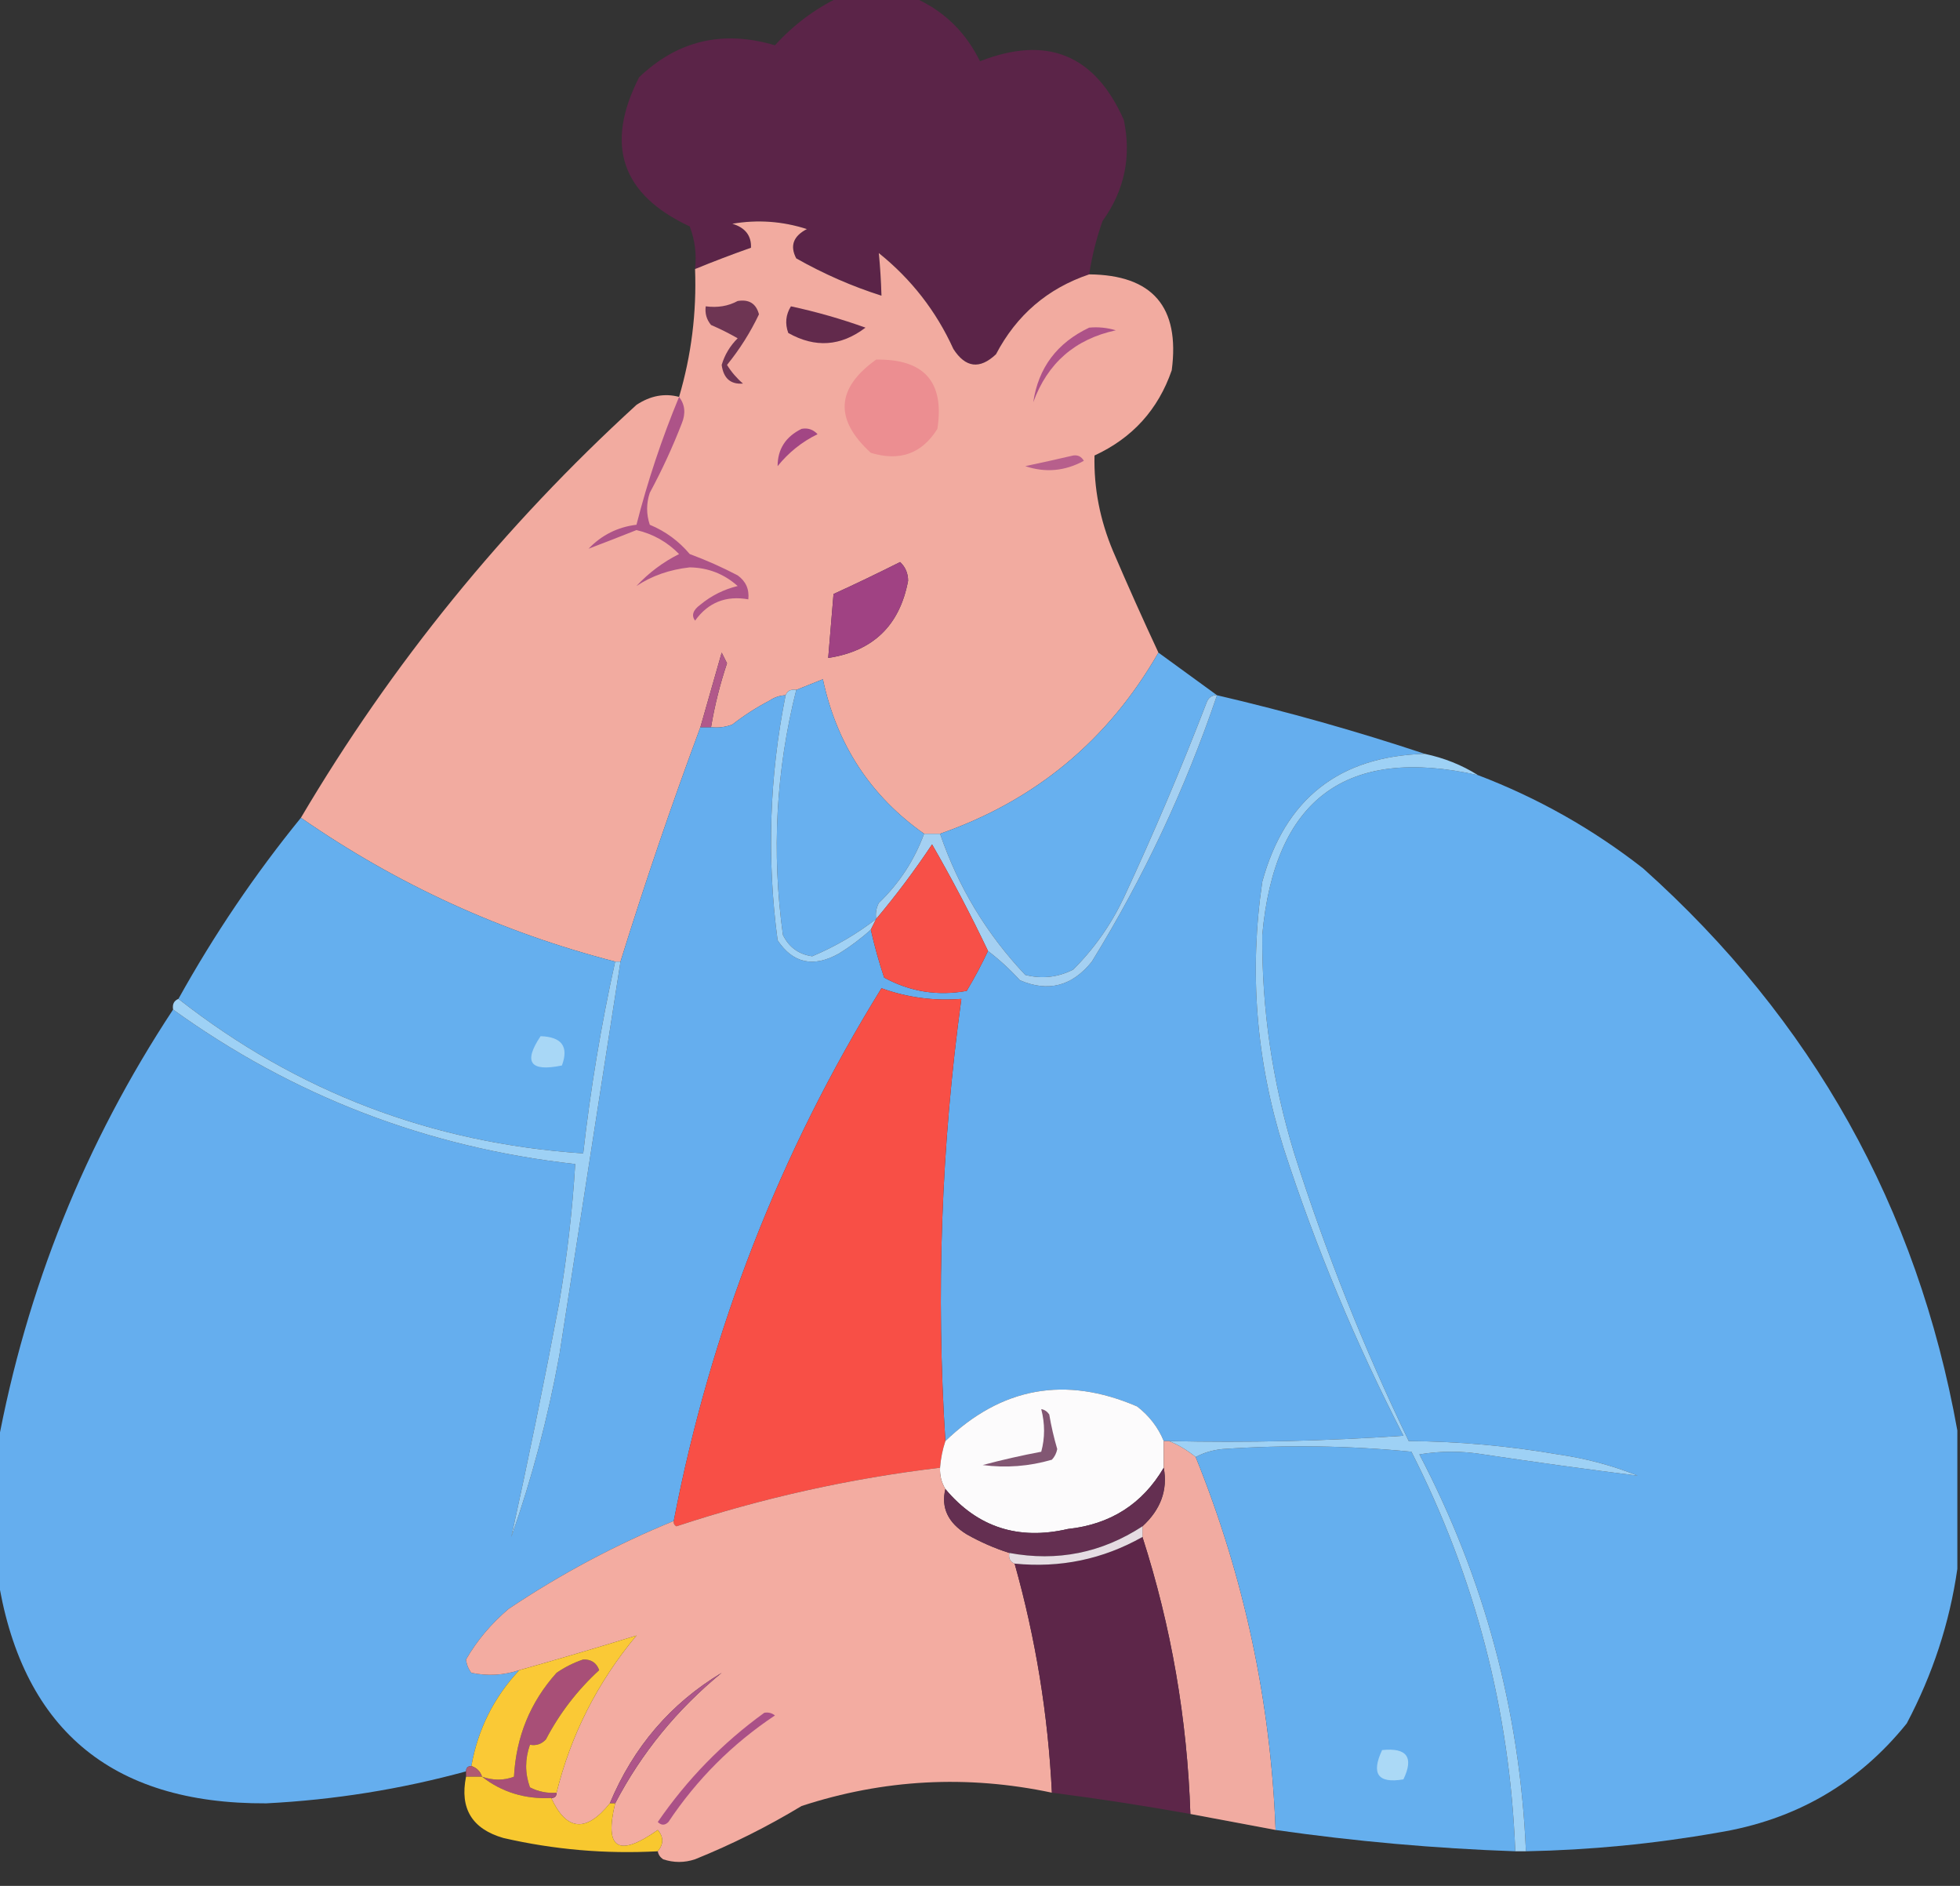 <?xml version="1.0" encoding="UTF-8"?>
<!DOCTYPE svg PUBLIC "-//W3C//DTD SVG 1.1//EN" "http://www.w3.org/Graphics/SVG/1.1/DTD/svg11.dtd">
<svg xmlns="http://www.w3.org/2000/svg" version="1.1" width="368px" height="354px" style="shape-rendering:geometricPrecision; text-rendering:geometricPrecision; image-rendering:optimizeQuality; fill-rule:evenodd; clip-rule:evenodd" xmlns:xlink="http://www.w3.org/1999/xlink">
<rect width="100%" height="100%" fill="#333333" stroke="none"/>
<g><path style="opacity:0.984" fill="#5c2448" d="M 157.5,-0.5 C 162.167,-0.5 166.833,-0.5 171.5,-0.5C 177.089,1.921 181.256,5.921 184,11.5C 196.566,6.575 205.566,10.241 211,22.5C 212.462,29.431 211.128,35.764 207,41.5C 205.85,44.768 205.016,48.101 204.5,51.5C 196.696,54.133 190.862,59.133 187,66.5C 183.949,69.374 181.282,69.041 179,65.5C 175.783,58.415 171.117,52.415 165,47.5C 165.255,50.082 165.422,52.748 165.5,55.5C 160.011,53.761 154.678,51.428 149.5,48.5C 148.275,46.157 148.941,44.323 151.5,43C 146.924,41.524 142.257,41.19 137.5,42C 139.923,42.732 141.09,44.232 141,46.5C 137.426,47.763 133.926,49.096 130.5,50.5C 130.813,47.753 130.48,45.087 129.5,42.5C 116.678,36.534 113.511,27.2 120,14.5C 127.221,7.598 135.721,5.598 145.5,8.5C 148.975,4.677 152.975,1.677 157.5,-0.5 Z"/></g>
<g><path style="opacity:0.996" fill="#f3aca1" d="M 204.5,51.5 C 216.4,51.609 221.566,57.609 220,69.5C 217.453,76.882 212.62,82.215 205.5,85.5C 205.355,91.618 206.522,97.618 209,103.5C 211.743,109.904 214.576,116.238 217.5,122.5C 208.063,138.938 194.396,150.271 176.5,156.5C 175.5,156.5 174.5,156.5 173.5,156.5C 163.442,149.412 157.108,139.745 154.5,127.5C 154.433,126.041 154.766,124.708 155.5,123.5C 163.937,122.23 168.937,117.397 170.5,109C 170.491,107.596 169.991,106.43 169,105.5C 164.791,107.614 160.624,109.614 156.5,111.5C 152.51,111.999 148.51,112.499 144.5,113C 146.853,115.133 147.853,117.8 147.5,121C 147.392,124.816 146.392,128.316 144.5,131.5C 142.05,132.777 139.717,134.277 137.5,136C 136.207,136.49 134.873,136.657 133.5,136.5C 134.183,132.435 135.183,128.435 136.5,124.5C 136.167,123.833 135.833,123.167 135.5,122.5C 134.164,127.179 132.831,131.846 131.5,136.5C 126.075,151.109 121.075,165.776 116.5,180.5C 116.167,180.5 115.833,180.5 115.5,180.5C 94.174,175.001 74.507,166.001 56.5,153.5C 73.552,124.623 94.552,98.79 119.5,76C 122.111,74.273 124.777,73.773 127.5,74.5C 129.806,66.691 130.806,58.691 130.5,50.5C 133.926,49.096 137.426,47.763 141,46.5C 141.09,44.232 139.923,42.732 137.5,42C 142.257,41.19 146.924,41.524 151.5,43C 148.941,44.323 148.275,46.157 149.5,48.5C 154.678,51.428 160.011,53.761 165.5,55.5C 165.422,52.748 165.255,50.082 165,47.5C 171.117,52.415 175.783,58.415 179,65.5C 181.282,69.041 183.949,69.374 187,66.5C 190.862,59.133 196.696,54.133 204.5,51.5 Z M 156.5,111.5 C 156.167,115.5 155.833,119.5 155.5,123.5C 154.766,124.708 154.433,126.041 154.5,127.5C 152.833,128.167 151.167,128.833 149.5,129.5C 148.508,129.328 147.842,129.662 147.5,130.5C 146.391,130.557 145.391,130.89 144.5,131.5C 146.392,128.316 147.392,124.816 147.5,121C 147.853,117.8 146.853,115.133 144.5,113C 148.51,112.499 152.51,111.999 156.5,111.5 Z"/></g>
<g><path style="opacity:1" fill="#6e3553" d="M 138.5,56.5 C 140.635,56.147 141.968,56.98 142.5,59C 140.881,62.403 138.881,65.57 136.5,68.5C 137.313,69.814 138.313,70.981 139.5,72C 137.174,72.185 135.84,71.018 135.5,68.5C 136.065,66.595 137.065,64.928 138.5,63.5C 136.887,62.573 135.221,61.739 133.5,61C 132.663,59.989 132.33,58.822 132.5,57.5C 134.735,57.795 136.735,57.461 138.5,56.5 Z"/></g>
<g><path style="opacity:1" fill="#622a4c" d="M 148.5,57.5 C 153.248,58.521 157.915,59.854 162.5,61.5C 157.879,65.015 153.046,65.349 148,62.5C 147.36,60.735 147.527,59.068 148.5,57.5 Z"/></g>
<g><path style="opacity:1" fill="#ec8e91" d="M 164.5,67.5 C 173.53,67.358 177.363,71.692 176,80.5C 173.103,85.155 168.937,86.655 163.5,85C 156.631,78.724 156.965,72.891 164.5,67.5 Z"/></g>
<g><path style="opacity:1" fill="#ad5288" d="M 204.5,61.5 C 206.199,61.34 207.866,61.507 209.5,62C 201.845,63.655 196.679,68.155 194,75.5C 194.956,69.03 198.456,64.363 204.5,61.5 Z"/></g>
<g><path style="opacity:1" fill="#a24684" d="M 150.5,80.5 C 151.675,80.281 152.675,80.614 153.5,81.5C 150.567,82.93 148.067,84.93 146,87.5C 146.004,84.307 147.504,81.974 150.5,80.5 Z"/></g>
<g><path style="opacity:1" fill="#b75f8c" d="M 201.5,85.5 C 202.376,85.369 203.043,85.703 203.5,86.5C 199.955,88.436 196.289,88.769 192.5,87.5C 195.642,86.833 198.642,86.166 201.5,85.5 Z"/></g>
<g><path style="opacity:1" fill="#ad5388" d="M 127.5,74.5 C 128.613,75.946 128.78,77.613 128,79.5C 126.274,83.953 124.274,88.286 122,92.5C 121.333,94.5 121.333,96.5 122,98.5C 124.944,99.723 127.444,101.556 129.5,104C 132.583,105.139 135.583,106.472 138.5,108C 140.037,109.11 140.703,110.61 140.5,112.5C 136.303,111.75 132.97,113.083 130.5,116.5C 129.773,115.517 130.107,114.517 131.5,113.5C 133.554,111.806 135.888,110.639 138.5,110C 135.937,107.719 132.937,106.552 129.5,106.5C 125.714,106.917 122.381,108.083 119.5,110C 121.809,107.513 124.476,105.513 127.5,104C 125.282,101.724 122.615,100.224 119.5,99.5C 116.365,100.75 113.365,101.917 110.5,103C 112.976,100.429 115.976,98.929 119.5,98.5C 121.597,90.307 124.263,82.307 127.5,74.5 Z"/></g>
<g><path style="opacity:1" fill="#a04283" d="M 155.5,123.5 C 155.833,119.5 156.167,115.5 156.5,111.5C 160.624,109.614 164.791,107.614 169,105.5C 169.991,106.43 170.491,107.596 170.5,109C 168.937,117.397 163.937,122.23 155.5,123.5 Z"/></g>
<g><path style="opacity:0.997" fill="#67b0ef" d="M 217.5,122.5 C 221.19,125.199 224.857,127.865 228.5,130.5C 227.503,130.47 226.836,130.97 226.5,132C 221.747,144.34 216.58,156.507 211,168.5C 208.611,173.554 205.445,178.054 201.5,182C 198.634,183.457 195.634,183.79 192.5,183C 185.257,175.352 179.924,166.519 176.5,156.5C 194.396,150.271 208.063,138.938 217.5,122.5 Z"/></g>
<g><path style="opacity:0.999" fill="#68b0ef" d="M 154.5,127.5 C 157.108,139.745 163.442,149.412 173.5,156.5C 171.683,161.46 168.85,165.793 165,169.5C 164.517,170.448 164.351,171.448 164.5,172.5C 160.846,175.331 156.846,177.664 152.5,179.5C 149.968,179.136 148.135,177.803 147,175.5C 144.852,160.015 145.685,144.681 149.5,129.5C 151.167,128.833 152.833,128.167 154.5,127.5 Z"/></g>
<g><path style="opacity:0.995" fill="#66afef" d="M 147.5,130.5 C 144.447,145.775 143.947,161.109 146,176.5C 148.89,180.828 152.723,181.661 157.5,179C 159.66,177.668 161.66,176.168 163.5,174.5C 164.174,177.526 165.007,180.526 166,183.5C 170.845,186.151 176.011,186.984 181.5,186C 182.986,183.525 184.319,181.025 185.5,178.5C 187.63,180.127 189.63,181.96 191.5,184C 196.802,186.282 201.302,185.116 205,180.5C 214.708,164.749 222.541,148.082 228.5,130.5C 241.768,133.595 254.768,137.261 267.5,141.5C 251.427,141.957 241.261,149.957 237,165.5C 234.511,182.439 235.844,199.106 241,215.5C 247.045,234.142 254.545,252.142 263.5,269.5C 248.848,270.499 234.182,270.833 219.5,270.5C 219.167,270.5 218.833,270.5 218.5,270.5C 217.457,267.944 215.79,265.777 213.5,264C 200.041,258.199 188.041,260.366 177.5,270.5C 175.724,242.748 176.724,215.081 180.5,187.5C 175.333,187.91 170.333,187.243 165.5,185.5C 146.407,216.37 133.407,249.703 126.5,285.5C 115.666,289.919 105.333,295.419 95.5,302C 92.238,304.754 89.571,307.921 87.5,311.5C 87.608,312.442 87.942,313.275 88.5,314C 91.555,314.634 94.555,314.468 97.5,313.5C 92.719,318.613 89.719,324.613 88.5,331.5C 87.833,331.5 87.5,331.833 87.5,332.5C 75.228,335.854 62.727,337.854 50,338.5C 20.669,338.66 3.836,324.326 -0.5,295.5C -0.5,287.5 -0.5,279.5 -0.5,271.5C 4.952,241.93 15.952,214.596 32.5,189.5C 55.051,205.743 80.218,215.41 108,218.5C 107.476,227.178 106.476,235.845 105,244.5C 102.204,259.294 99.204,273.96 96,288.5C 99.877,277.467 102.877,266.134 105,254.5C 108.835,229.818 112.668,205.151 116.5,180.5C 121.075,165.776 126.075,151.109 131.5,136.5C 132.167,136.5 132.833,136.5 133.5,136.5C 134.873,136.657 136.207,136.49 137.5,136C 139.717,134.277 142.05,132.777 144.5,131.5C 145.391,130.89 146.391,130.557 147.5,130.5 Z"/></g>
<g><path style="opacity:1" fill="#b1588a" d="M 133.5,136.5 C 132.833,136.5 132.167,136.5 131.5,136.5C 132.831,131.846 134.164,127.179 135.5,122.5C 135.833,123.167 136.167,123.833 136.5,124.5C 135.183,128.435 134.183,132.435 133.5,136.5 Z"/></g>
<g><path style="opacity:0.994" fill="#66b0f0" d="M 277.5,145.5 C 288.719,149.776 299.053,155.609 308.5,163C 340.303,191.445 359.97,226.612 367.5,268.5C 367.5,277.167 367.5,285.833 367.5,294.5C 366.05,304.597 362.883,314.263 358,323.5C 348.898,334.809 337.064,341.642 322.5,344C 310.588,346.098 298.588,347.265 286.5,347.5C 285.371,321.149 278.704,296.315 266.5,273C 270.5,272.333 274.5,272.333 278.5,273C 288.204,274.452 297.871,275.785 307.5,277C 302.717,275.076 297.717,273.743 292.5,273C 283.231,271.399 273.898,270.566 264.5,270.5C 256.07,253.053 248.904,235.053 243,216.5C 238.899,203.109 236.899,189.442 237,175.5C 239.295,149.964 252.795,139.964 277.5,145.5 Z"/></g>
<g><path style="opacity:1" fill="#a4d0f2" d="M 228.5,130.5 C 222.541,148.082 214.708,164.749 205,180.5C 201.302,185.116 196.802,186.282 191.5,184C 189.63,181.96 187.63,180.127 185.5,178.5C 182.28,171.729 178.78,165.063 175,158.5C 171.723,163.414 168.223,168.08 164.5,172.5C 164.351,171.448 164.517,170.448 165,169.5C 168.85,165.793 171.683,161.46 173.5,156.5C 174.5,156.5 175.5,156.5 176.5,156.5C 179.924,166.519 185.257,175.352 192.5,183C 195.634,183.79 198.634,183.457 201.5,182C 205.445,178.054 208.611,173.554 211,168.5C 216.58,156.507 221.747,144.34 226.5,132C 226.836,130.97 227.503,130.47 228.5,130.5 Z"/></g>
<g><path style="opacity:1" fill="#a1d2f5" d="M 149.5,129.5 C 145.685,144.681 144.852,160.015 147,175.5C 148.135,177.803 149.968,179.136 152.5,179.5C 156.846,177.664 160.846,175.331 164.5,172.5C 164.167,173.167 163.833,173.833 163.5,174.5C 161.66,176.168 159.66,177.668 157.5,179C 152.723,181.661 148.89,180.828 146,176.5C 143.947,161.109 144.447,145.775 147.5,130.5C 147.842,129.662 148.508,129.328 149.5,129.5 Z"/></g>
<g><path style="opacity:0.995" fill="#66b0ef" d="M 56.5,153.5 C 74.507,166.001 94.174,175.001 115.5,180.5C 112.865,192.38 110.865,204.38 109.5,216.5C 81.068,214.604 55.735,204.938 33.5,187.5C 40.179,175.467 47.846,164.133 56.5,153.5 Z"/></g>
<g><path style="opacity:1" fill="#f75048" d="M 185.5,178.5 C 184.319,181.025 182.986,183.525 181.5,186C 176.011,186.984 170.845,186.151 166,183.5C 165.007,180.526 164.174,177.526 163.5,174.5C 163.833,173.833 164.167,173.167 164.5,172.5C 168.223,168.08 171.723,163.414 175,158.5C 178.78,165.063 182.28,171.729 185.5,178.5 Z"/></g>
<g><path style="opacity:1" fill="#f84f46" d="M 177.5,270.5 C 176.962,272.117 176.629,273.784 176.5,275.5C 159.604,277.516 143.104,281.183 127,286.5C 126.601,286.272 126.435,285.938 126.5,285.5C 133.407,249.703 146.407,216.37 165.5,185.5C 170.333,187.243 175.333,187.91 180.5,187.5C 176.724,215.081 175.724,242.748 177.5,270.5 Z"/></g>
<g><path style="opacity:1" fill="#9ed1f5" d="M 115.5,180.5 C 115.833,180.5 116.167,180.5 116.5,180.5C 112.668,205.151 108.835,229.818 105,254.5C 102.877,266.134 99.877,277.467 96,288.5C 99.204,273.96 102.204,259.294 105,244.5C 106.476,235.845 107.476,227.178 108,218.5C 80.218,215.41 55.051,205.743 32.5,189.5C 32.328,188.508 32.662,187.842 33.5,187.5C 55.735,204.938 81.068,214.604 109.5,216.5C 110.865,204.38 112.865,192.38 115.5,180.5 Z"/></g>
<g><path style="opacity:1" fill="#a8d7f6" d="M 101.5,194.5 C 105.485,194.629 106.818,196.463 105.5,200C 99.546,201.227 98.212,199.394 101.5,194.5 Z"/></g>
<g><path style="opacity:1" fill="#fcfbfc" d="M 218.5,270.5 C 218.5,272.167 218.5,273.833 218.5,275.5C 214.504,282.306 208.504,286.14 200.5,287C 191.169,289.167 183.502,286.667 177.5,279.5C 176.766,278.292 176.433,276.959 176.5,275.5C 176.629,273.784 176.962,272.117 177.5,270.5C 188.041,260.366 200.041,258.199 213.5,264C 215.79,265.777 217.457,267.944 218.5,270.5 Z"/></g>
<g><path style="opacity:0.999" fill="#f1aba1" d="M 218.5,270.5 C 218.833,270.5 219.167,270.5 219.5,270.5C 221.294,271.233 222.961,272.233 224.5,273.5C 233.573,295.932 238.573,319.266 239.5,343.5C 234.167,342.5 228.833,341.5 223.5,340.5C 222.902,322.625 219.902,305.291 214.5,288.5C 214.5,287.833 214.5,287.167 214.5,286.5C 217.939,283.345 219.272,279.678 218.5,275.5C 218.5,273.833 218.5,272.167 218.5,270.5 Z"/></g>
<g><path style="opacity:0.994" fill="#66b0ef" d="M 284.5,347.5 C 269.422,346.971 254.422,345.637 239.5,343.5C 238.573,319.266 233.573,295.932 224.5,273.5C 225.952,272.698 227.618,272.198 229.5,272C 241.409,271.179 253.243,271.346 265,272.5C 276.981,296.089 283.481,321.089 284.5,347.5 Z"/></g>
<g><path style="opacity:1" fill="#825773" d="M 195.5,264.5 C 196.117,264.611 196.617,264.944 197,265.5C 197.373,267.698 197.873,269.865 198.5,272C 198.355,272.772 198.022,273.439 197.5,274C 193.221,275.244 188.888,275.577 184.5,275C 188.143,274.028 191.81,273.194 195.5,272.5C 196.205,269.911 196.205,267.244 195.5,264.5 Z"/></g>
<g><path style="opacity:0.998" fill="#f3aca1" d="M 176.5,275.5 C 176.433,276.959 176.766,278.292 177.5,279.5C 176.656,283.001 177.989,285.834 181.5,288C 184.071,289.454 186.738,290.62 189.5,291.5C 189.328,292.492 189.662,293.158 190.5,293.5C 194.453,307.55 196.786,321.883 197.5,336.5C 181.587,333.126 165.921,333.96 150.5,339C 144.112,342.861 137.446,346.194 130.5,349C 128.5,349.667 126.5,349.667 124.5,349C 123.944,348.617 123.611,348.117 123.5,347.5C 124.626,346.142 124.626,344.808 123.5,343.5C 116.092,348.719 113.426,347.052 115.5,338.5C 120.44,329.047 127.107,320.88 135.5,314C 125.917,319.764 118.917,327.931 114.5,338.5C 110.04,344.035 106.374,343.702 103.5,337.5C 104.167,337.5 104.5,337.167 104.5,336.5C 107.208,325.584 112.208,315.751 119.5,307C 112.288,309.234 104.955,311.4 97.5,313.5C 94.555,314.468 91.555,314.634 88.5,314C 87.942,313.275 87.608,312.442 87.5,311.5C 89.571,307.921 92.238,304.754 95.5,302C 105.333,295.419 115.666,289.919 126.5,285.5C 126.435,285.938 126.601,286.272 127,286.5C 143.104,281.183 159.604,277.516 176.5,275.5 Z"/></g>
<g><path style="opacity:1" fill="#642f51" d="M 218.5,275.5 C 219.272,279.678 217.939,283.345 214.5,286.5C 206.836,291.499 198.503,293.166 189.5,291.5C 186.738,290.62 184.071,289.454 181.5,288C 177.989,285.834 176.656,283.001 177.5,279.5C 183.502,286.667 191.169,289.167 200.5,287C 208.504,286.14 214.504,282.306 218.5,275.5 Z"/></g>
<g><path style="opacity:1" fill="#5d2649" d="M 214.5,288.5 C 219.902,305.291 222.902,322.625 223.5,340.5C 214.868,338.95 206.202,337.617 197.5,336.5C 196.786,321.883 194.453,307.55 190.5,293.5C 199.07,294.356 207.07,292.689 214.5,288.5 Z"/></g>
<g><path style="opacity:1" fill="#e5dce2" d="M 214.5,286.5 C 214.5,287.167 214.5,287.833 214.5,288.5C 207.07,292.689 199.07,294.356 190.5,293.5C 189.662,293.158 189.328,292.492 189.5,291.5C 198.503,293.166 206.836,291.499 214.5,286.5 Z"/></g>
<g><path style="opacity:1" fill="#9ed1f5" d="M 267.5,141.5 C 271.137,142.263 274.47,143.597 277.5,145.5C 252.795,139.964 239.295,149.964 237,175.5C 236.899,189.442 238.899,203.109 243,216.5C 248.904,235.053 256.07,253.053 264.5,270.5C 273.898,270.566 283.231,271.399 292.5,273C 297.717,273.743 302.717,275.076 307.5,277C 297.871,275.785 288.204,274.452 278.5,273C 274.5,272.333 270.5,272.333 266.5,273C 278.704,296.315 285.371,321.149 286.5,347.5C 285.833,347.5 285.167,347.5 284.5,347.5C 283.481,321.089 276.981,296.089 265,272.5C 253.243,271.346 241.409,271.179 229.5,272C 227.618,272.198 225.952,272.698 224.5,273.5C 222.961,272.233 221.294,271.233 219.5,270.5C 234.182,270.833 248.848,270.499 263.5,269.5C 254.545,252.142 247.045,234.142 241,215.5C 235.844,199.106 234.511,182.439 237,165.5C 241.261,149.957 251.427,141.957 267.5,141.5 Z"/></g>
<g><path style="opacity:1" fill="#a84f77" d="M 104.5,336.5 C 104.5,337.167 104.167,337.5 103.5,337.5C 98.554,337.738 94.221,336.404 90.5,333.5C 92.599,334.231 94.599,334.231 96.5,333.5C 96.9,325.994 99.567,319.494 104.5,314C 106.067,312.924 107.734,312.091 109.5,311.5C 111,311.453 112,312.119 112.5,313.5C 108.401,317.263 105.067,321.596 102.5,326.5C 101.675,327.386 100.675,327.719 99.5,327.5C 98.551,330.208 98.551,332.874 99.5,335.5C 101.071,336.309 102.738,336.643 104.5,336.5 Z"/></g>
<g><path style="opacity:1" fill="#fac936" d="M 104.5,336.5 C 102.738,336.643 101.071,336.309 99.5,335.5C 98.551,332.874 98.551,330.208 99.5,327.5C 100.675,327.719 101.675,327.386 102.5,326.5C 105.067,321.596 108.401,317.263 112.5,313.5C 112,312.119 111,311.453 109.5,311.5C 107.734,312.091 106.067,312.924 104.5,314C 99.567,319.494 96.9,325.994 96.5,333.5C 94.599,334.231 92.599,334.231 90.5,333.5C 90.167,332.5 89.5,331.833 88.5,331.5C 89.719,324.613 92.719,318.613 97.5,313.5C 104.955,311.4 112.288,309.234 119.5,307C 112.208,315.751 107.208,325.584 104.5,336.5 Z"/></g>
<g><path style="opacity:1" fill="#aa5087" d="M 143.5,321.5 C 144.239,321.369 144.906,321.536 145.5,322C 137.5,327.333 130.833,334 125.5,342C 124.833,342.667 124.167,342.667 123.5,342C 129.028,333.973 135.695,327.14 143.5,321.5 Z"/></g>
<g><path style="opacity:1" fill="#abd9f6" d="M 259.5,328.5 C 264.159,328.015 265.492,329.848 263.5,334C 258.728,334.81 257.395,332.977 259.5,328.5 Z"/></g>
<g><path style="opacity:1" fill="#ae5589" d="M 115.5,338.5 C 115.167,338.5 114.833,338.5 114.5,338.5C 118.917,327.931 125.917,319.764 135.5,314C 127.107,320.88 120.44,329.047 115.5,338.5 Z"/></g>
<g><path style="opacity:1" fill="#b05a71" d="M 88.5,331.5 C 89.5,331.833 90.167,332.5 90.5,333.5C 89.5,333.5 88.5,333.5 87.5,333.5C 87.5,333.167 87.5,332.833 87.5,332.5C 87.5,331.833 87.833,331.5 88.5,331.5 Z"/></g>
<g><path style="opacity:0.969" fill="#fecd30" d="M 87.5,333.5 C 88.5,333.5 89.5,333.5 90.5,333.5C 94.221,336.404 98.554,337.738 103.5,337.5C 106.374,343.702 110.04,344.035 114.5,338.5C 114.833,338.5 115.167,338.5 115.5,338.5C 113.426,347.052 116.092,348.719 123.5,343.5C 124.626,344.808 124.626,346.142 123.5,347.5C 113.7,348.027 104.034,347.194 94.5,345C 88.631,343.301 86.297,339.468 87.5,333.5 Z"/></g>
</svg>
